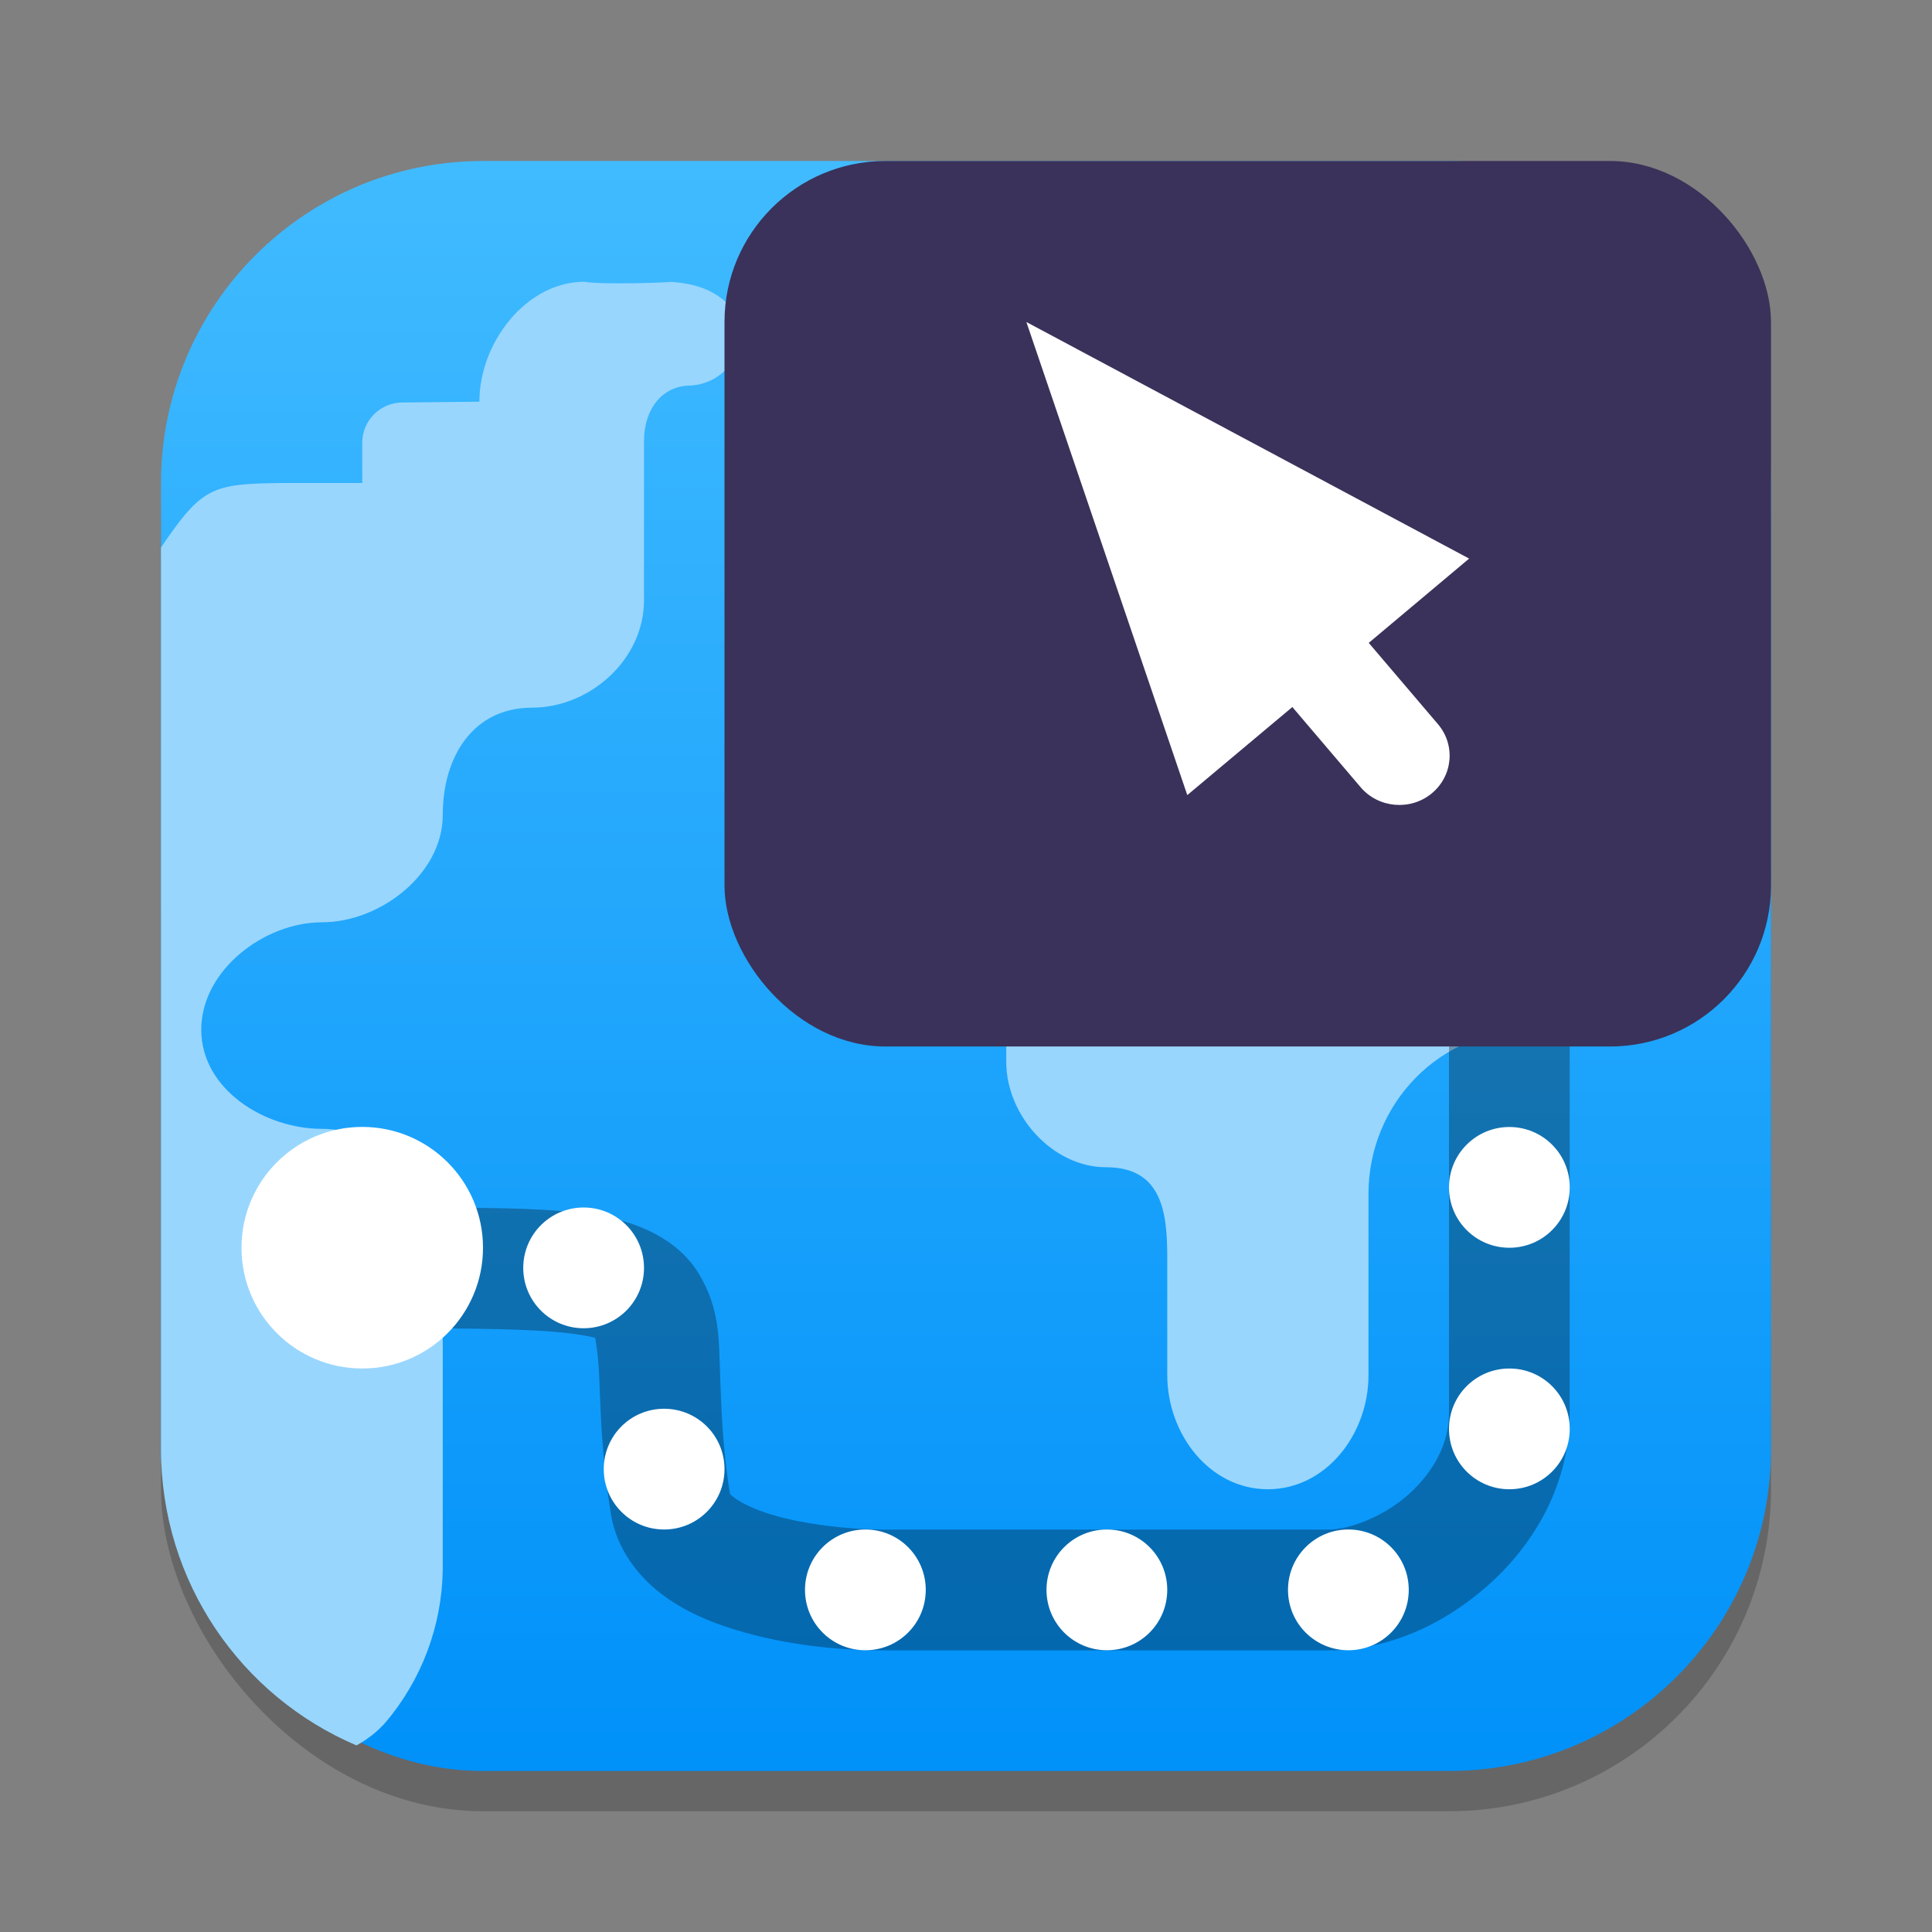 <?xml version="1.0" encoding="UTF-8" standalone="no"?>
<!-- Created with Inkscape (http://www.inkscape.org/) -->

<svg
   width="24"
   height="24"
   viewBox="0 0 24 24"
   version="1.1"
   id="svg1"
   inkscape:version="1.4.2 (ebf0e940d0, 2025-05-08)"
   sodipodi:docname="org.gnome.Connections.svg"
   xmlns:inkscape="http://www.inkscape.org/namespaces/inkscape"
   xmlns:sodipodi="http://sodipodi.sourceforge.net/DTD/sodipodi-0.dtd"
   xmlns:xlink="http://www.w3.org/1999/xlink"
   xmlns="http://www.w3.org/2000/svg"
   xmlns:svg="http://www.w3.org/2000/svg">
  <rect x="0" y="0" width="24" height="24" fill="#808080" stroke="none"/>
  <sodipodi:namedview
     id="namedview1"
     pagecolor="#ffffff"
     bordercolor="#000000"
     borderopacity="0.25"
     inkscape:showpageshadow="2"
     inkscape:pageopacity="0.0"
     inkscape:pagecheckerboard="0"
     inkscape:deskcolor="#d1d1d1"
     inkscape:document-units="px"
     inkscape:zoom="33.125"
     inkscape:cx="12"
     inkscape:cy="12"
     inkscape:window-width="1920"
     inkscape:window-height="1010"
     inkscape:window-x="0"
     inkscape:window-y="0"
     inkscape:window-maximized="1"
     inkscape:current-layer="svg1" />
  <defs
     id="defs1">
    <linearGradient
       inkscape:collect="always"
       xlink:href="#linearGradient3147"
       id="linearGradient4"
       x1="16"
       y1="30"
       x2="16"
       y2="2"
       gradientUnits="userSpaceOnUse"
       gradientTransform="matrix(0.714,0,0,0.714,0.571,0.571)" />
    <linearGradient
       inkscape:collect="always"
       id="linearGradient3147">
      <stop
         style="stop-color:#0091f9;stop-opacity:1;"
         offset="0"
         id="stop3143" />
      <stop
         style="stop-color:#41bbff;stop-opacity:1;"
         offset="1"
         id="stop3145" />
    </linearGradient>
  </defs>
  <rect
     style="opacity:0.2;fill:#000000;stroke-width:1.75"
     id="rect1"
     width="20"
     height="20"
     x="2"
     y="2.5"
     ry="4" />
  <rect
     style="fill:url(#linearGradient4);stroke-width:0.714"
     id="rect2"
     width="20"
     height="20"
     x="2"
     y="2"
     ry="4" />
  <path
     id="path457"
     style="fill:#98d6fe;fill-opacity:1;stroke-width:0.5"
     d="M 7.26,3.5 C 6.539,3.5 5.955,4.254 5.955,4.99 L 5,5 C 4.724,5 4.5,5.224 4.5,5.5 V 6 h -1 C 2.63,6.01 2.509,6.051 2,6.801 V 18 c 0,1.657 0.998,3.073 2.428,3.682 0.14,-0.076 0.263,-0.174 0.361,-0.285 C 5.239,20.866 5.49,20.195 5.5,19.5 v -4.143 c 2.28e-5,-0.736 -0.78,-1.334 -1.5,-1.334 -0.72,0 -1.5,-0.495 -1.5,-1.232 0,-0.736 0.78,-1.334 1.5,-1.334 0.72,0 1.5,-0.597 1.5,-1.334 C 5.5,9.387 5.887,8.791 6.607,8.791 7.328,8.791 8,8.194 8,7.457 V 5.477 c 0,-0.379 0.213,-0.688 0.584,-0.688 C 8.956,4.766 9.239,4.441 9.217,4.061 9.072,3.667 8.717,3.523 8.332,3.502 8.313,3.509 7.477,3.54 7.26,3.5 Z M 8.332,3.502 V 3.5 c -0.002,-4.166e-4 -0.01,0 -0.023,0 0.008,3.233e-4 0.016,0.002 0.023,0.002 z M 16.16,6.707 C 15.519,6.707 15,7.238 15,7.893 V 8.4 C 15,9.055 14.479,9.586 13.838,9.586 13.067,9.645 12.443,10.331 12.5,11.119 v 2.072 C 12.5,13.864 13.082,14.5 13.74,14.5 14.443,14.5 14.5,15.074 14.5,15.627 v 1.453 c 0,0.738 0.528,1.42 1.25,1.42 0.721,-6.5e-4 1.251,-0.683 1.25,-1.42 v -2.252 c 0,-0.54 0.211,-1.058 0.586,-1.439 0.374,-0.382 0.882,-0.594 1.41,-0.594 l 0.693,0.004 c 0.308,6.5e-4 0.604,-0.124 0.822,-0.346 0.217,-0.222 0.34,-0.523 0.34,-0.838 V 7.893 c 0,-0.655 -0.521,-1.186 -1.162,-1.186 z" />
  <path
     d="m 18,10.5 v 7.057 c 0,0.372 -0.19,0.726 -0.501,1.006 -0.311,0.279 -0.736,0.438 -1,0.438 h -5.531 c -0.396,0 -0.977,-0.061 -1.395,-0.189 -0.209,-0.064 -0.374,-0.148 -0.451,-0.207 -0.077,-0.059 -0.055,-0.055 -0.052,-0.033 -0.099,-0.621 -0.109,-1.093 -0.125,-1.504 -0.016,-0.411 0.003,-0.804 -0.263,-1.244 -0.266,-0.44 -0.778,-0.653 -1.294,-0.732 -0.516,-0.08 -1.155,-0.09 -2.089,-0.09 v 1.5 c 0.917,0 1.528,0.021 1.859,0.072 0.332,0.051 0.265,0.068 0.24,0.027 -0.025,-0.041 0.032,0.132 0.047,0.523 0.015,0.392 0.028,0.96 0.144,1.684 0.069,0.432 0.339,0.773 0.624,0.99 0.285,0.217 0.598,0.348 0.917,0.446 0.638,0.197 1.31,0.257 1.837,0.257 h 5.531 c 0.737,0 1.438,-0.315 2.002,-0.821 0.564,-0.506 0.999,-1.248 0.999,-2.122 V 10.5 Z"
     style="color:#000000;opacity:0.3;fill:#000000;stroke-width:0.5;-inkscape-stroke:none"
     id="path793"
     sodipodi:nodetypes="csssssscscsccsssssssssscc" />
  <path
     d="m 4.5,13.999 c -0.829,0 -1.5,0.672 -1.5,1.501 0,0.829 0.671,1.5 1.5,1.5 0.829,0 1.5,-0.671 1.5,-1.5 0,-0.829 -0.671,-1.501 -1.5,-1.501 z m 14.25,0.001 c -0.415,0 -0.75,0.335 -0.75,0.75 0,0.415 0.335,0.75 0.75,0.75 0.415,0 0.75,-0.335 0.75,-0.75 0,-0.415 -0.335,-0.75 -0.75,-0.75 z m -11.5,1 c -0.415,0 -0.75,0.335 -0.75,0.75 0,0.415 0.335,0.75 0.75,0.75 0.415,0 0.75,-0.335 0.75,-0.75 0,-0.415 -0.335,-0.75 -0.75,-0.75 z m 11.5,2 c -0.415,0 -0.75,0.335 -0.75,0.75 0,0.415 0.335,0.75 0.75,0.75 0.415,0 0.75,-0.335 0.75,-0.75 0,-0.415 -0.335,-0.75 -0.75,-0.75 z m -10.5,0.5 c -0.415,0 -0.75,0.335 -0.75,0.75 0,0.415 0.335,0.75 0.75,0.75 0.415,0 0.75,-0.335 0.75,-0.75 0,-0.415 -0.335,-0.75 -0.75,-0.75 z m 2.5,1.5 c -0.415,0 -0.75,0.335 -0.75,0.75 0,0.415 0.335,0.75 0.75,0.75 0.415,0 0.75,-0.335 0.75,-0.75 0,-0.415 -0.335,-0.75 -0.75,-0.75 z m 3,0 c -0.415,0 -0.75,0.335 -0.75,0.75 0,0.415 0.335,0.75 0.75,0.75 0.415,0 0.75,-0.335 0.75,-0.75 0,-0.415 -0.335,-0.75 -0.75,-0.75 z m 3,0 c -0.415,0 -0.75,0.335 -0.75,0.75 0,0.415 0.335,0.75 0.75,0.75 0.415,0 0.75,-0.335 0.75,-0.75 0,-0.415 -0.335,-0.75 -0.75,-0.75 z"
     style="fill:#ffffff;stroke-width:0.5"
     id="path823" />
  <rect
     style="fill:#3a325a;fill-opacity:1;stroke-width:0.5"
     id="rect675"
     width="13"
     height="11"
     x="9"
     y="2"
     ry="2" />
  <path
     d="m 12.75,4 1.999,5.877 1.305,-1.094 0.848,0.996 c 0.221,0.26 0.616,0.295 0.881,0.079 0.265,-0.217 0.301,-0.602 0.08,-0.862 L 17.003,7.986 18.25,6.939 Z"
     style="fill:#ffffff;stroke-width:0.5"
     id="path3196" />
</svg>
